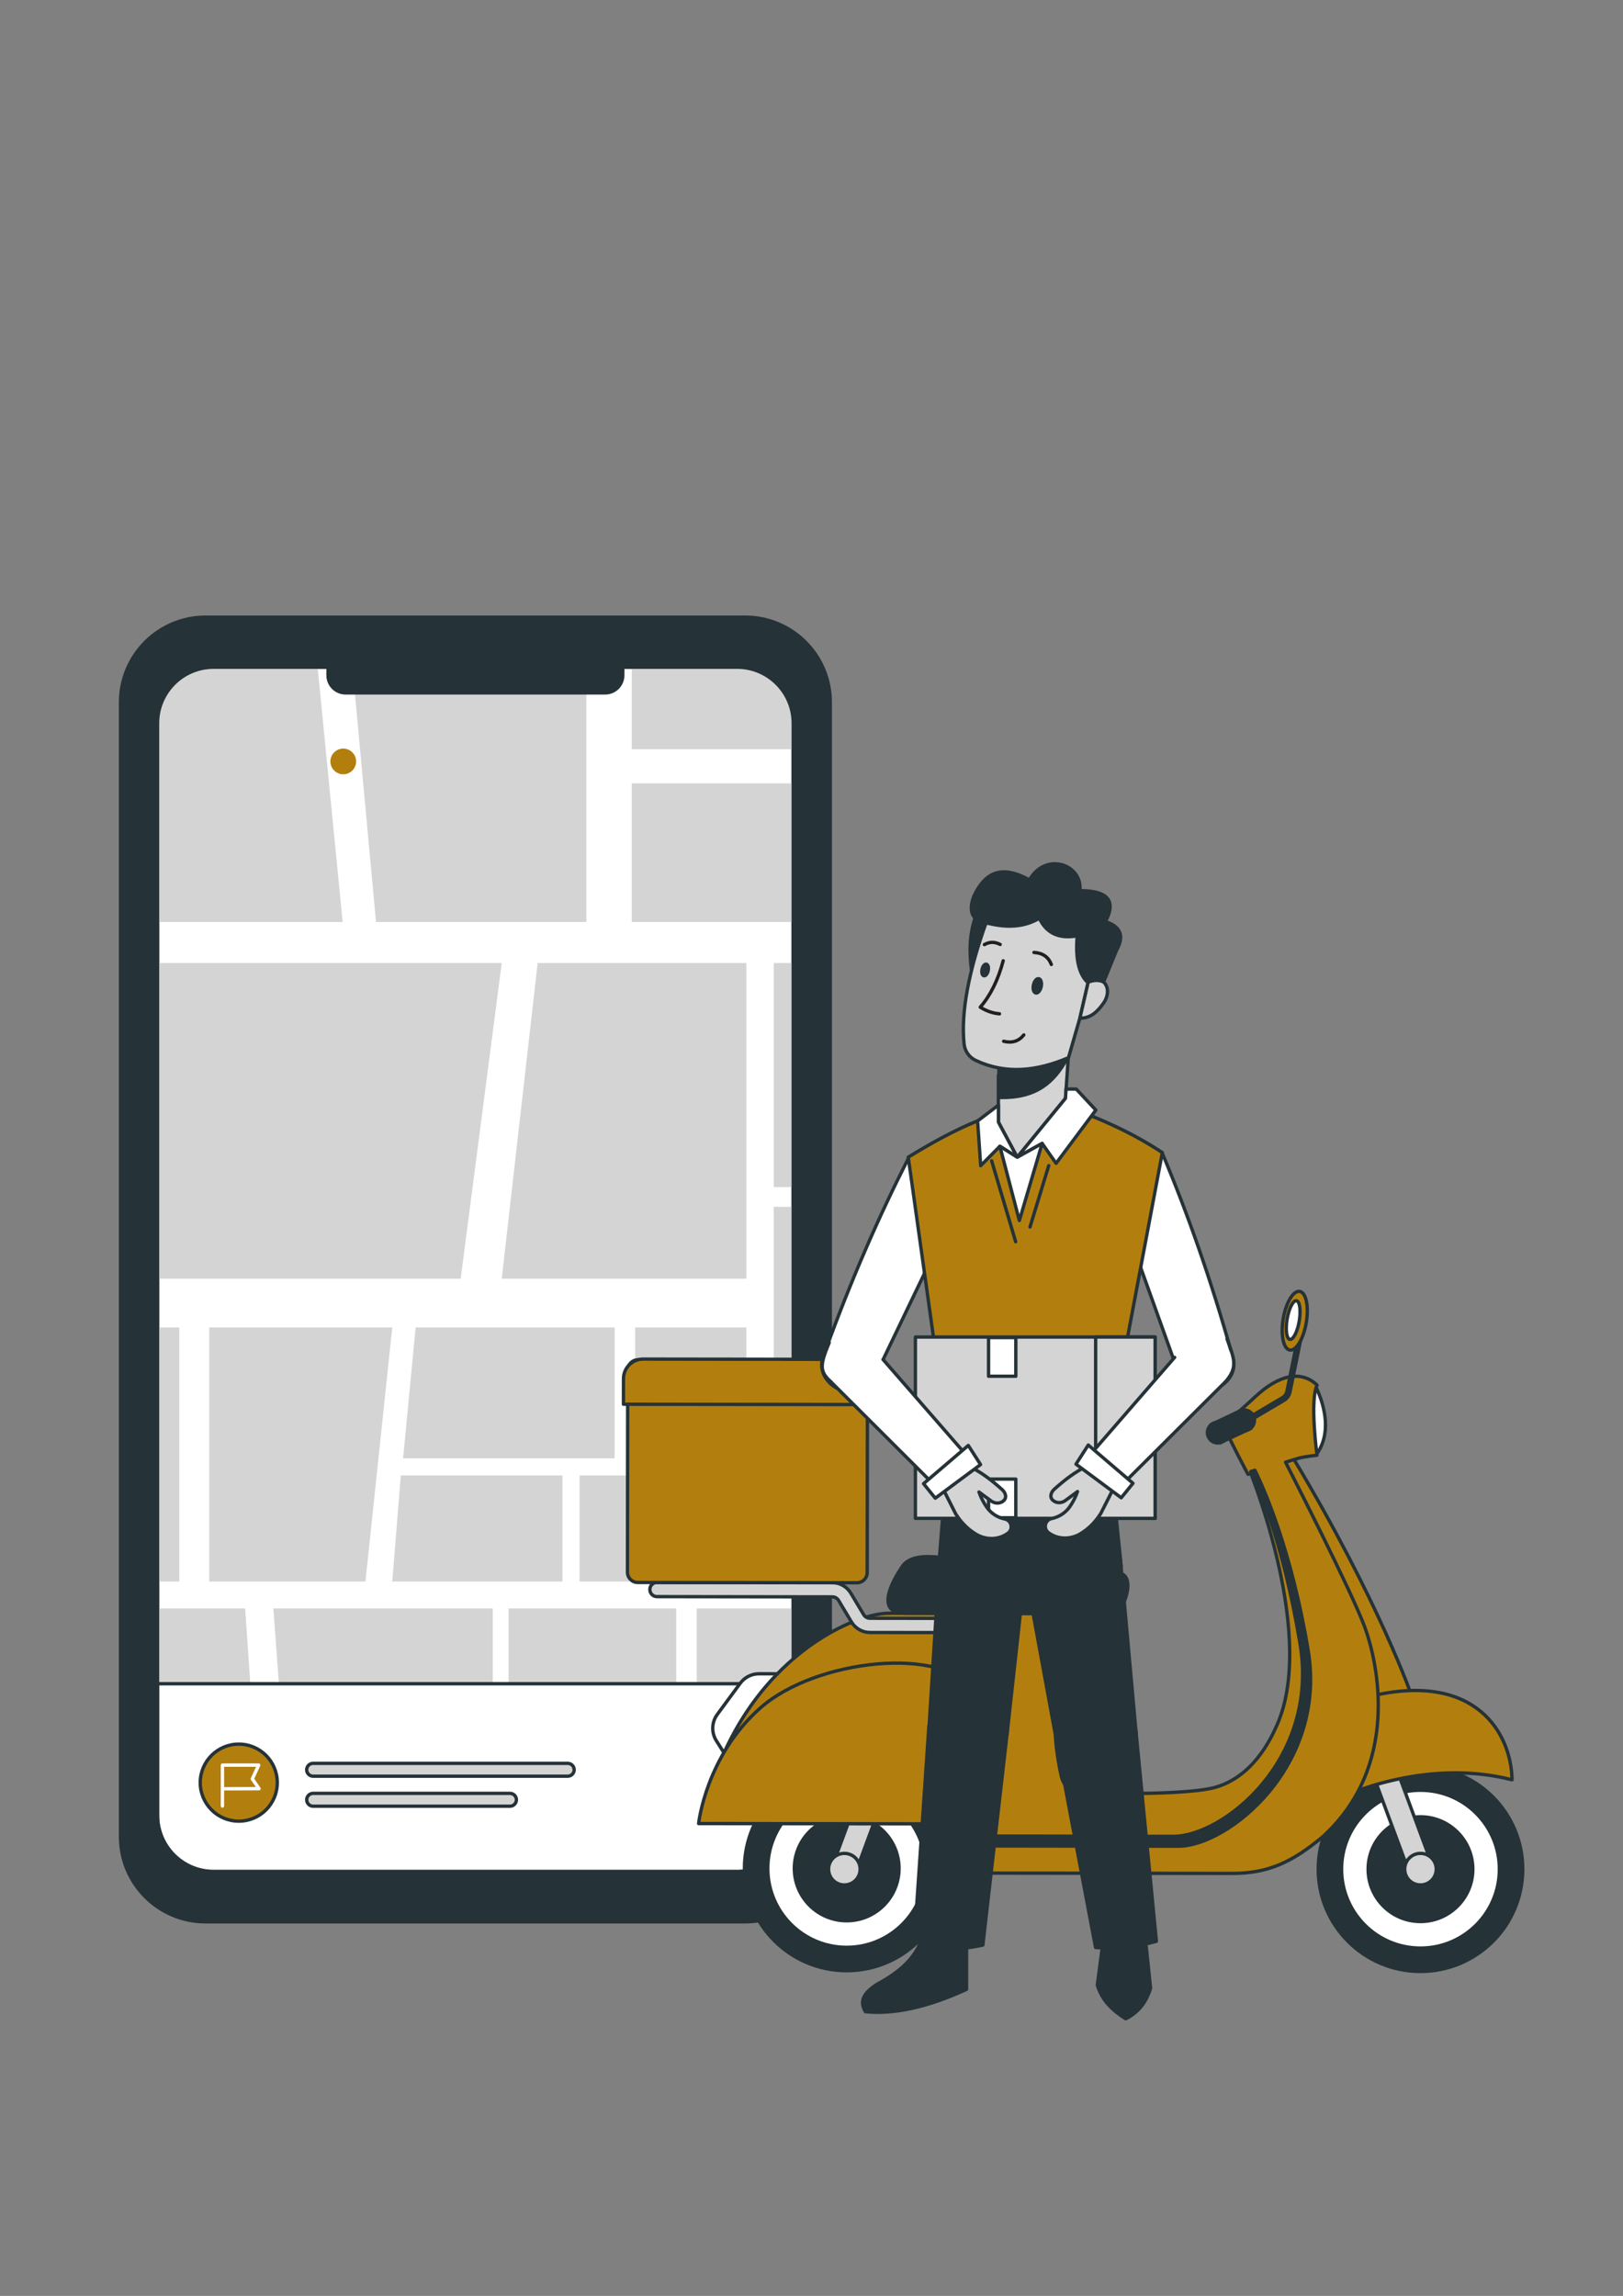 <svg xmlns="http://www.w3.org/2000/svg" xmlns:xlink="http://www.w3.org/1999/xlink" width="794" zoomAndPan="magnify" viewBox="0 0 595.5 842.25" height="1123" preserveAspectRatio="xMidYMid meet" version="1.0"><rect x="0" y="0" width="595.5" height="842.25" fill="#808080" stroke="none"/><defs><clipPath id="54fcb1a967"><path d="M 402 711 L 423 711 L 423 741.484 L 402 741.484 Z M 402 711 " clip-rule="nonzero"/></clipPath></defs><path stroke-linecap="butt" transform="matrix(0.615, 0, 0, 0.615, 174.431, 465.707)" fill-opacity="1" fill="#253237" fill-rule="nonzero" stroke-linejoin="miter" d="M 160.974 389.106 C 160.974 389.106 -160.972 389.106 -160.972 389.106 C -188.996 389.106 -211.713 366.389 -211.713 338.371 C -211.713 338.371 -211.713 -338.37 -211.713 -338.37 C -211.713 -366.388 -188.996 -389.105 -160.972 -389.105 C -160.972 -389.105 160.974 -389.105 160.974 -389.105 C 188.999 -389.105 211.716 -366.388 211.716 -338.37 C 211.716 -338.37 211.716 338.371 211.716 338.371 C 211.716 366.389 188.999 389.106 160.974 389.106 Z M 160.974 389.106 " stroke="#253237" stroke-width="2" stroke-opacity="1" stroke-miterlimit="10"/><path stroke-linecap="round" transform="matrix(0.615, 0, 0, 0.615, 174.431, 465.707)" fill-opacity="1" fill="#ffffff" fill-rule="nonzero" stroke-linejoin="round" d="M 156.163 359.264 C 156.163 359.264 -156.167 359.264 -156.167 359.264 C -174.65 359.264 -189.638 344.276 -189.638 325.786 C -189.638 325.786 -189.638 -325.785 -189.638 -325.785 C -189.638 -344.275 -174.65 -359.263 -156.167 -359.263 C -156.167 -359.263 156.163 -359.263 156.163 -359.263 C 174.653 -359.263 189.634 -344.275 189.634 -325.785 C 189.634 -325.785 189.634 325.786 189.634 325.786 C 189.634 344.276 174.653 359.264 156.163 359.264 Z M 156.163 359.264 " stroke="#253237" stroke-width="2" stroke-opacity="1" stroke-miterlimit="4"/><path fill="#d4d4d4" d="M 125.723 338.223 C 125.723 338.223 57.887 338.223 57.887 338.223 C 57.887 338.223 57.887 265.488 57.887 265.488 C 57.887 254.125 67.098 244.922 78.457 244.922 C 78.457 244.922 116.555 244.922 116.555 244.922 C 116.555 244.922 125.723 338.223 125.723 338.223 Z M 125.723 338.223 " fill-opacity="1" fill-rule="nonzero"/><path fill="#d4d4d4" d="M 215.16 244.922 C 215.16 244.922 215.16 338.223 215.16 338.223 C 215.16 338.223 137.965 338.223 137.965 338.223 C 137.965 338.223 129.336 244.922 129.336 244.922 C 129.336 244.922 215.16 244.922 215.16 244.922 Z M 215.16 244.922 " fill-opacity="1" fill-rule="nonzero"/><path fill="#d4d4d4" d="M 184.094 353.285 C 184.094 353.285 169.031 469.082 169.031 469.082 C 169.031 469.082 57.887 469.082 57.887 469.082 C 57.887 469.082 57.887 353.285 57.887 353.285 C 57.887 353.285 184.094 353.285 184.094 353.285 Z M 184.094 353.285 " fill-opacity="1" fill-rule="nonzero"/><path fill="#d4d4d4" d="M 273.848 469.082 C 273.848 469.082 184.094 469.082 184.094 469.082 C 184.094 469.082 197.273 353.285 197.273 353.285 C 197.273 353.285 273.848 353.285 273.848 353.285 C 273.848 353.285 273.848 469.082 273.848 469.082 Z M 273.848 469.082 " fill-opacity="1" fill-rule="nonzero"/><path fill="#d4d4d4" d="M 290.977 265.488 C 290.977 265.488 290.977 274.832 290.977 274.832 C 290.977 274.832 231.797 274.832 231.797 274.832 C 231.797 274.832 231.797 244.922 231.797 244.922 C 231.797 244.922 270.402 244.922 270.402 244.922 C 281.766 244.922 290.977 254.125 290.977 265.488 Z M 290.977 265.488 " fill-opacity="1" fill-rule="nonzero"/><path fill="#d4d4d4" d="M 290.977 338.223 C 290.977 338.223 231.797 338.223 231.797 338.223 C 231.797 338.223 231.797 287.379 231.797 287.379 C 231.797 287.379 290.977 287.379 290.977 287.379 C 290.977 287.379 290.977 338.223 290.977 338.223 Z M 290.977 338.223 " fill-opacity="1" fill-rule="nonzero"/><path fill="#d4d4d4" d="M 134.09 580.176 C 134.09 580.176 76.766 580.176 76.766 580.176 C 76.766 580.176 76.766 486.969 76.766 486.969 C 76.766 486.969 143.926 486.969 143.926 486.969 C 143.926 486.969 134.09 580.176 134.09 580.176 Z M 134.09 580.176 " fill-opacity="1" fill-rule="nonzero"/><path fill="#d4d4d4" d="M 65.785 580.176 C 65.785 580.176 57.887 580.176 57.887 580.176 C 57.887 580.176 57.887 486.973 57.887 486.973 C 57.887 486.973 65.785 486.973 65.785 486.973 C 65.785 486.973 65.785 580.176 65.785 580.176 Z M 65.785 580.176 " fill-opacity="1" fill-rule="nonzero"/><path fill="#d4d4d4" d="M 290.977 435.5 C 290.977 435.5 283.887 435.5 283.887 435.5 C 283.887 435.5 283.887 353.285 283.887 353.285 C 283.887 353.285 290.977 353.285 290.977 353.285 C 290.977 353.285 290.977 435.5 290.977 435.5 Z M 290.977 435.5 " fill-opacity="1" fill-rule="nonzero"/><path fill="#d4d4d4" d="M 225.516 534.984 C 225.516 534.984 147.898 534.984 147.898 534.984 C 147.898 534.984 152.504 486.969 152.504 486.969 C 152.504 486.969 225.516 486.969 225.516 486.969 C 225.516 486.969 225.516 534.984 225.516 534.984 Z M 225.516 534.984 " fill-opacity="1" fill-rule="nonzero"/><path fill="#d4d4d4" d="M 273.844 534.984 C 273.844 534.984 233.051 534.984 233.051 534.984 C 233.051 534.984 233.051 486.969 233.051 486.969 C 233.051 486.969 273.844 486.969 273.844 486.969 C 273.844 486.969 273.844 534.984 273.844 534.984 Z M 273.844 534.984 " fill-opacity="1" fill-rule="nonzero"/><path fill="#d4d4d4" d="M 206.375 580.176 C 206.375 580.176 143.926 580.176 143.926 580.176 C 143.926 580.176 147.062 541.262 147.062 541.262 C 147.062 541.262 206.375 541.262 206.375 541.262 C 206.375 541.262 206.375 580.176 206.375 580.176 Z M 206.375 580.176 " fill-opacity="1" fill-rule="nonzero"/><path fill="#d4d4d4" d="M 273.844 580.176 C 273.844 580.176 212.652 580.176 212.652 580.176 C 212.652 580.176 212.652 541.262 212.652 541.262 C 212.652 541.262 273.844 541.262 273.844 541.262 C 273.844 541.262 273.844 580.176 273.844 580.176 Z M 273.844 580.176 " fill-opacity="1" fill-rule="nonzero"/><path fill="#d4d4d4" d="M 94.551 657.375 C 94.551 657.375 57.887 657.375 57.887 657.375 C 57.887 657.375 57.887 590.059 57.887 590.059 C 57.887 590.059 89.949 590.059 89.949 590.059 C 89.949 590.059 94.551 657.375 94.551 657.375 Z M 94.551 657.375 " fill-opacity="1" fill-rule="nonzero"/><path fill="#d4d4d4" d="M 180.797 657.375 C 180.797 657.375 105.148 656.051 105.148 656.051 C 105.148 656.051 100.305 590.059 100.305 590.059 C 100.305 590.059 180.797 590.059 180.797 590.059 C 180.797 590.059 180.797 657.375 180.797 657.375 Z M 180.797 657.375 " fill-opacity="1" fill-rule="nonzero"/><path fill="#d4d4d4" d="M 248.113 623.719 C 248.113 623.719 186.605 623.719 186.605 623.719 C 186.605 623.719 186.605 590.059 186.605 590.059 C 186.605 590.059 248.113 590.059 248.113 590.059 C 248.113 590.059 248.113 623.719 248.113 623.719 Z M 248.113 623.719 " fill-opacity="1" fill-rule="nonzero"/><path fill="#d4d4d4" d="M 248.113 657.375 C 248.113 657.375 186.605 657.375 186.605 657.375 C 186.605 657.375 186.605 629.445 186.605 629.445 C 186.605 629.445 248.113 629.445 248.113 629.445 C 248.113 629.445 248.113 657.375 248.113 657.375 Z M 248.113 657.375 " fill-opacity="1" fill-rule="nonzero"/><path fill="#d4d4d4" d="M 290.977 503.914 C 290.977 503.914 283.887 503.914 283.887 503.914 C 283.887 503.914 283.887 442.723 283.887 442.723 C 283.887 442.723 290.977 442.723 290.977 442.723 C 290.977 442.723 290.977 503.914 290.977 503.914 Z M 290.977 503.914 " fill-opacity="1" fill-rule="nonzero"/><path fill="#d4d4d4" d="M 89.949 666.32 C 89.949 666.32 89.949 686.496 89.949 686.496 C 89.949 686.496 78.457 686.496 78.457 686.496 C 67.227 686.496 58.102 677.496 57.895 666.32 C 57.895 666.32 89.949 666.32 89.949 666.32 Z M 89.949 666.32 " fill-opacity="1" fill-rule="nonzero"/><path fill="#d4d4d4" d="M 180.801 686.496 C 180.801 686.496 100.305 686.496 100.305 686.496 C 100.305 686.496 100.305 666.32 100.305 666.32 C 100.305 666.32 180.801 666.32 180.801 666.32 C 180.801 666.32 180.801 686.496 180.801 686.496 Z M 180.801 686.496 " fill-opacity="1" fill-rule="nonzero"/><path fill="#d4d4d4" d="M 248.113 686.496 C 248.113 686.496 186.605 686.496 186.605 686.496 C 186.605 686.496 186.605 666.32 186.605 666.32 C 186.605 666.32 248.113 666.32 248.113 666.32 C 248.113 666.32 248.113 686.496 248.113 686.496 Z M 248.113 686.496 " fill-opacity="1" fill-rule="nonzero"/><path fill="#d4d4d4" d="M 290.977 657.375 C 290.977 657.375 255.645 657.375 255.645 657.375 C 255.645 657.375 255.645 590.059 255.645 590.059 C 255.645 590.059 290.977 590.059 290.977 590.059 C 290.977 590.059 290.977 657.375 290.977 657.375 Z M 290.977 657.375 " fill-opacity="1" fill-rule="nonzero"/><path fill="#d4d4d4" d="M 290.977 580.176 C 290.977 580.176 283.887 580.176 283.887 580.176 C 283.887 580.176 283.887 510.977 283.887 510.977 C 283.887 510.977 290.977 510.977 290.977 510.977 C 290.977 510.977 290.977 580.176 290.977 580.176 Z M 290.977 580.176 " fill-opacity="1" fill-rule="nonzero"/><path fill="#d4d4d4" d="M 290.973 666.32 C 290.762 677.496 281.637 686.496 270.402 686.496 C 270.402 686.496 253.445 686.496 253.445 686.496 C 253.445 686.496 253.445 666.32 253.445 666.32 C 253.445 666.32 290.973 666.32 290.973 666.32 Z M 290.973 666.32 " fill-opacity="1" fill-rule="nonzero"/><path stroke-linecap="round" transform="matrix(0.615, 0, 0, 0.615, 174.432, 652.094)" fill-opacity="1" fill="#ffffff" fill-rule="nonzero" stroke-linejoin="round" d="M 189.639 -55.973 C 189.639 -55.973 189.639 22.506 189.639 22.506 C 189.639 40.984 174.651 55.978 156.161 55.978 C 156.161 55.978 -156.169 55.978 -156.169 55.978 C -174.652 55.978 -189.64 40.984 -189.64 22.506 C -189.64 22.506 -189.64 -55.973 -189.64 -55.973 C -189.64 -55.973 189.639 -55.973 189.639 -55.973 Z M 189.639 -55.973 " stroke="#253237" stroke-width="2" stroke-opacity="1" stroke-miterlimit="4"/><path stroke-linecap="round" transform="matrix(0.615, 0, 0, 0.615, 87.608, 653.953)" fill-opacity="1" fill="#b27f0f" fill-rule="nonzero" stroke-linejoin="round" d="M 22.98 -0.001 C 22.98 12.693 12.69 22.977 -0.003 22.977 C -12.69 22.977 -22.981 12.693 -22.981 -0.001 C -22.981 -12.694 -12.69 -22.978 -0.003 -22.978 C 12.69 -22.978 22.98 -12.694 22.98 -0.001 Z M 22.98 -0.001 " stroke="#253237" stroke-width="2" stroke-opacity="1" stroke-miterlimit="4"/><path stroke-linecap="round" transform="matrix(0.615, 0, 0, 0.615, 88.331, 655.029)" fill="none" stroke-linejoin="round" d="M -10.918 12.201 C -10.918 12.201 -10.918 -12.2 -10.918 -12.2 C -10.918 -12.2 10.699 -12.2 10.699 -12.2 C 10.699 -12.2 6.917 -3.962 6.917 -3.962 C 6.917 -3.962 10.922 1.853 10.922 1.853 C 10.922 1.853 -10.918 1.917 -10.918 1.917 " stroke="#ffffff" stroke-width="2" stroke-opacity="1" stroke-miterlimit="4"/><path stroke-linecap="round" transform="matrix(0.615, 0, 0, 0.615, 161.598, 649.233)" fill-opacity="1" fill="#d4d4d4" fill-rule="nonzero" stroke-linejoin="round" d="M 75.955 3.829 C 75.955 3.829 -75.957 3.829 -75.957 3.829 C -78.074 3.829 -79.79 2.112 -79.79 0.002 C -79.79 -2.114 -78.074 -3.831 -75.957 -3.831 C -75.957 -3.831 75.955 -3.831 75.955 -3.831 C 78.072 -3.831 79.788 -2.114 79.788 0.002 C 79.788 2.112 78.072 3.829 75.955 3.829 Z M 75.955 3.829 " stroke="#253237" stroke-width="2" stroke-opacity="1" stroke-miterlimit="4"/><path stroke-linecap="round" transform="matrix(0.615, 0, 0, 0.615, 151.007, 660.242)" fill-opacity="1" fill="#d4d4d4" fill-rule="nonzero" stroke-linejoin="round" d="M 58.726 3.833 C 58.726 3.833 -58.723 3.833 -58.723 3.833 C -60.84 3.833 -62.556 2.117 -62.556 -0 C -62.556 -2.117 -60.84 -3.833 -58.723 -3.833 C -58.723 -3.833 58.726 -3.833 58.726 -3.833 C 60.836 -3.833 62.553 -2.117 62.553 -0 C 62.553 2.117 60.836 3.833 58.726 3.833 Z M 58.726 3.833 " stroke="#253237" stroke-width="2" stroke-opacity="1" stroke-miterlimit="4"/><path stroke-linecap="butt" transform="matrix(0.615, 0, 0, 0.615, 174.431, 465.707)" fill="none" stroke-linejoin="miter" d="M 156.163 359.264 C 156.163 359.264 -156.167 359.264 -156.167 359.264 C -174.65 359.264 -189.638 344.276 -189.638 325.786 C -189.638 325.786 -189.638 -325.785 -189.638 -325.785 C -189.638 -344.275 -174.65 -359.263 -156.167 -359.263 C -156.167 -359.263 156.163 -359.263 156.163 -359.263 C 174.653 -359.263 189.634 -344.275 189.634 -325.785 C 189.634 -325.785 189.634 325.786 189.634 325.786 C 189.634 344.276 174.653 359.264 156.163 359.264 Z M 156.163 359.264 " stroke="#253237" stroke-width="2" stroke-opacity="1" stroke-miterlimit="10"/><path stroke-linecap="butt" transform="matrix(0.615, 0, 0, 0.615, 174.431, 243.502)" fill-opacity="1" fill="#253237" fill-rule="nonzero" stroke-linejoin="miter" d="M 77.448 17.362 C 77.448 17.362 -77.445 17.362 -77.445 17.362 C -83.223 17.362 -87.914 12.677 -87.914 6.893 C -87.914 6.893 -87.914 -6.893 -87.914 -6.893 C -87.914 -12.677 -83.223 -17.362 -77.445 -17.362 C -77.445 -17.362 77.448 -17.362 77.448 -17.362 C 83.226 -17.362 87.91 -12.677 87.91 -6.893 C 87.91 -6.893 87.91 6.893 87.91 6.893 C 87.91 12.677 83.226 17.362 77.448 17.362 Z M 77.448 17.362 " stroke="#253237" stroke-width="2" stroke-opacity="1" stroke-miterlimit="10"/><path stroke-linecap="round" transform="matrix(0.615, 0, 0, 0.615, 125.945, 279.332)" fill-opacity="1" fill="#b27f0f" fill-rule="nonzero" stroke-linejoin="round" d="M 7.171 -0 C 7.171 3.96 3.961 7.17 0.001 7.17 C -3.959 7.17 -7.175 3.96 -7.175 -0 C -7.175 -3.96 -3.959 -7.17 0.001 -7.17 C 3.961 -7.17 7.171 -3.96 7.171 -0 Z M 7.171 -0 " stroke="#b27f0f" stroke-width="1" stroke-opacity="1" stroke-miterlimit="4"/><path stroke-linecap="butt" transform="matrix(0.615, 0, 0, 0.615, 310.663, 685.42)" fill-opacity="1" fill="#253237" fill-rule="nonzero" stroke-linejoin="miter" d="M 61.002 0.079 C 60.958 33.773 33.607 61.047 -0.08 61.003 C -33.768 60.958 -61.049 33.608 -61.004 -0.08 C -60.96 -33.774 -33.609 -61.042 0.079 -61.004 C 33.773 -60.953 61.047 -33.609 61.002 0.079 Z M 61.002 0.079 " stroke="#253237" stroke-width="2" stroke-opacity="1" stroke-miterlimit="10"/><path stroke-linecap="butt" transform="matrix(0.615, 0, 0, 0.615, 310.663, 685.42)" fill-opacity="1" fill="#ffffff" fill-rule="nonzero" stroke-linejoin="miter" d="M 47.076 0.06 C 47.038 26.063 25.935 47.108 -0.061 47.07 C -26.058 47.038 -47.11 25.936 -47.072 -0.061 C -47.04 -26.058 -25.937 -47.109 0.059 -47.071 C 26.063 -47.039 47.108 -25.937 47.076 0.06 Z M 47.076 0.06 " stroke="#253237" stroke-width="2" stroke-opacity="1" stroke-miterlimit="10"/><path stroke-linecap="butt" transform="matrix(0.615, 0, 0, 0.615, 310.663, 685.42)" fill-opacity="1" fill="#253237" fill-rule="nonzero" stroke-linejoin="miter" d="M 31.229 0.041 C 31.21 17.292 17.207 31.256 -0.043 31.231 C -17.288 31.205 -31.252 17.209 -31.233 -0.042 C -31.208 -17.286 -17.205 -31.251 0.039 -31.231 C 17.29 -31.206 31.255 -17.203 31.229 0.041 Z M 31.229 0.041 " stroke="#253237" stroke-width="2" stroke-opacity="1" stroke-miterlimit="10"/><path fill="#253237" d="M 316.449 685.43 C 316.445 688.625 313.852 691.211 310.656 691.207 C 307.461 691.203 304.875 688.609 304.879 685.414 C 304.883 682.219 307.477 679.633 310.672 679.637 C 313.867 679.641 316.453 682.234 316.449 685.43 Z M 316.449 685.43 " fill-opacity="1" fill-rule="nonzero"/><path stroke-linecap="round" transform="matrix(0.615, 0, 0, 0.615, 493.381, 580.688)" fill-opacity="1" fill="#b27f0f" fill-rule="nonzero" stroke-linejoin="round" d="M 19.42 74.487 C 19.42 74.487 40.485 68.735 40.485 68.735 C 40.485 68.735 20.876 11.37 -30.73 -74.489 C -35.313 -72.569 -40.486 -71.037 -40.486 -71.037 C -40.486 -71.037 19.42 74.487 19.42 74.487 Z M 19.42 74.487 " stroke="#253237" stroke-width="2" stroke-opacity="1" stroke-miterlimit="4"/><path stroke-linecap="butt" transform="matrix(0.615, 0, 0, 0.615, 274.726, 629.576)" fill-opacity="1" fill="#ffffff" fill-rule="nonzero" stroke-linejoin="miter" d="M 22.394 -25.282 C 22.394 -25.282 6.142 -25.307 6.142 -25.307 C 1.718 -25.314 -2.439 -23.21 -5.064 -19.65 C -5.064 -19.65 -18.781 -1.033 -18.781 -1.033 C -22.175 3.582 -22.391 9.811 -19.321 14.654 C -19.321 14.654 -12.558 25.313 -12.558 25.313 C -12.558 25.313 22.394 -25.282 22.394 -25.282 Z M 22.394 -25.282 " stroke="#253237" stroke-width="2" stroke-opacity="1" stroke-miterlimit="10"/><path stroke-linecap="butt" transform="matrix(0.615, 0, 0, 0.615, 521.192, 685.697)" fill-opacity="1" fill="#253237" fill-rule="nonzero" stroke-linejoin="miter" d="M 60.999 0.079 C 60.961 33.773 33.61 61.048 -0.084 61.003 C -33.771 60.959 -61.046 33.608 -61.001 -0.08 C -60.957 -33.774 -33.612 -61.048 0.082 -61.003 C 33.769 -60.959 61.044 -33.608 60.999 0.079 Z M 60.999 0.079 " stroke="#253237" stroke-width="2" stroke-opacity="1" stroke-miterlimit="10"/><path stroke-linecap="butt" transform="matrix(0.615, 0, 0, 0.615, 521.192, 685.697)" fill-opacity="1" fill="#ffffff" fill-rule="nonzero" stroke-linejoin="miter" d="M 47.073 0.06 C 47.041 26.057 25.938 47.109 -0.058 47.071 C -26.061 47.039 -47.107 25.936 -47.075 -0.06 C -47.037 -26.057 -25.934 -47.109 0.062 -47.071 C 26.059 -47.039 47.111 -25.936 47.073 0.06 Z M 47.073 0.06 " stroke="#253237" stroke-width="2" stroke-opacity="1" stroke-miterlimit="10"/><path stroke-linecap="butt" transform="matrix(0.615, 0, 0, 0.615, 521.192, 685.697)" fill-opacity="1" fill="#253237" fill-rule="nonzero" stroke-linejoin="miter" d="M 31.233 0.041 C 31.208 17.292 17.205 31.25 -0.039 31.231 C -17.29 31.206 -31.254 17.209 -31.229 -0.041 C -31.21 -17.286 -17.207 -31.25 0.043 -31.231 C 17.288 -31.206 31.252 -17.203 31.233 0.041 Z M 31.233 0.041 " stroke="#253237" stroke-width="2" stroke-opacity="1" stroke-miterlimit="10"/><path stroke-linecap="round" transform="matrix(0.615, 0, 0, 0.615, 514.018, 665.969)" fill-opacity="1" fill="#d4d4d4" fill-rule="nonzero" stroke-linejoin="round" d="M 19.363 31.641 C 19.363 31.641 5.894 36.624 5.894 36.624 C 5.894 36.624 -19.359 -31.641 -19.359 -31.641 C -19.359 -31.641 -5.89 -36.624 -5.89 -36.624 C -5.89 -36.624 19.363 31.641 19.363 31.641 Z M 19.363 31.641 " stroke="#253237" stroke-width="2" stroke-opacity="1" stroke-miterlimit="4"/><path stroke-linecap="round" transform="matrix(0.615, 0, 0, 0.615, 521.192, 685.697)" fill-opacity="1" fill="#d4d4d4" fill-rule="nonzero" stroke-linejoin="round" d="M 9.412 0.009 C 9.406 5.209 5.186 9.423 -0.014 9.41 C -5.213 9.404 -9.421 5.183 -9.415 -0.016 C -9.408 -5.209 -5.188 -9.423 0.012 -9.417 C 5.211 -9.404 9.419 -5.19 9.412 0.009 Z M 9.412 0.009 " stroke="#253237" stroke-width="2" stroke-opacity="1" stroke-miterlimit="4"/><path stroke-linecap="round" transform="matrix(0.615, 0, 0, 0.615, 316.978, 665.969)" fill-opacity="1" fill="#d4d4d4" fill-rule="nonzero" stroke-linejoin="round" d="M -19.363 31.641 C -19.363 31.641 -5.888 36.624 -5.888 36.624 C -5.888 36.624 19.365 -31.641 19.365 -31.641 C 19.365 -31.641 5.89 -36.624 5.89 -36.624 C 5.89 -36.624 -19.363 31.641 -19.363 31.641 Z M -19.363 31.641 " stroke="#253237" stroke-width="2" stroke-opacity="1" stroke-miterlimit="4"/><path stroke-linecap="round" transform="matrix(0.615, 0, 0, 0.615, 309.804, 685.697)" fill-opacity="1" fill="#d4d4d4" fill-rule="nonzero" stroke-linejoin="round" d="M -9.413 0.009 C -9.406 5.209 -5.186 9.423 0.014 9.41 C 5.213 9.404 9.421 5.183 9.414 -0.016 C 9.408 -5.209 5.188 -9.423 -0.012 -9.417 C -5.211 -9.404 -9.419 -5.19 -9.413 0.009 Z M -9.413 0.009 " stroke="#253237" stroke-width="2" stroke-opacity="1" stroke-miterlimit="4"/><path stroke-linecap="round" transform="matrix(0.615, 0, 0, 0.615, 509.256, 636.289)" fill-opacity="1" fill="#b27f0f" fill-rule="nonzero" stroke-linejoin="round" d="M -28.956 37.928 C -28.956 37.928 21.004 13.381 74.033 27.027 C 73.645 -0.552 52.473 -37.926 -10.777 -22.735 C -74.034 -7.538 -28.956 37.928 -28.956 37.928 Z M -28.956 37.928 " stroke="#253237" stroke-width="2" stroke-opacity="1" stroke-miterlimit="4"/><path stroke-linecap="butt" transform="matrix(0.615, 0, 0, 0.615, 483.658, 520.76)" fill-opacity="1" fill="#ffffff" fill-rule="nonzero" stroke-linejoin="miter" d="M -1.979 -20.56 C -1.979 -20.56 11.477 3.187 -0.867 20.564 C -11.475 17.939 -1.979 -20.56 -1.979 -20.56 Z M -1.979 -20.56 " stroke="#253237" stroke-width="2" stroke-opacity="1" stroke-miterlimit="10"/><path stroke-linecap="round" transform="matrix(0.615, 0, 0, 0.615, 377.297, 609.049)" fill-opacity="1" fill="#b27f0f" fill-rule="nonzero" stroke-linejoin="round" d="M 166.925 52.658 C 166.925 52.658 164.122 53.262 160.646 53.281 C 155.103 87.407 134.954 122.22 121.765 122.201 C 102.525 122.182 18.865 122.067 -42.815 121.978 C -42.815 121.978 -46.038 92.562 -62.443 92.53 C -78.855 92.511 -137.357 92.441 -193.933 92.358 C -172.875 1.287 -104.934 -28.04 -83.438 -28.021 C -61.935 -27.989 50.665 -27.843 50.665 -27.843 C 48.377 -3.512 21.776 -0.149 17.212 24.17 C 14.257 39.939 17.244 58.34 19.717 69.317 C 20.994 75.07 26.016 79.189 31.908 79.322 C 51.726 79.729 96.404 80.123 111.633 75.788 C 125.903 71.739 139.003 60.05 148.194 39.049 C 148.416 38.547 148.632 38.039 148.842 37.53 C 149.014 37.149 149.173 36.761 149.325 36.367 C 149.478 36.011 149.624 35.649 149.757 35.28 C 171.038 -20.298 130.708 -116.639 130.708 -116.639 C 130.708 -116.639 135.094 -122.219 137.712 -120.662 C 193.933 -8.133 166.925 52.658 166.925 52.658 Z M 166.925 52.658 " stroke="#253237" stroke-width="2" stroke-opacity="1" stroke-miterlimit="4"/><path stroke-linecap="round" transform="matrix(0.615, 0, 0, 0.615, 312.855, 636.201)" fill-opacity="1" fill="#b27f0f" fill-rule="nonzero" stroke-linejoin="round" d="M -91.909 53.269 C -91.909 53.269 68.501 53.479 68.501 53.479 C 68.501 53.479 91.911 3.436 73.275 -25.02 C 54.639 -53.483 -22.182 -44.667 -54.897 -15.855 C -87.612 12.958 -91.909 53.269 -91.909 53.269 Z M -91.909 53.269 " stroke="#253237" stroke-width="2" stroke-opacity="1" stroke-miterlimit="4"/><path stroke-linecap="butt" transform="matrix(0.615, 0, 0, 0.615, 417.606, 608.317)" fill-opacity="1" fill="#253237" fill-rule="nonzero" stroke-linejoin="miter" d="M 24.076 112.108 C -1.577 112.07 -89.884 111.962 -111.412 111.93 C -111.412 111.93 -112.982 106.051 -112.982 106.051 C -112.982 106.051 -8.162 106.191 21.114 106.229 C 50.397 106.267 108.143 60.929 96.587 -8.678 C 86.163 -71.388 70.692 -104.491 67.737 -110.44 C 67.406 -111.088 67.235 -111.419 67.235 -111.419 C 67.235 -111.419 69.644 -112.15 69.644 -112.15 C 69.777 -111.889 69.936 -111.571 70.114 -111.209 C 74.436 -102.412 91.388 -65.229 101.418 -4.851 C 112.986 64.761 53.353 112.153 24.076 112.108 Z M 24.076 112.108 " stroke="#253237" stroke-width="1" stroke-opacity="1" stroke-miterlimit="10"/><path stroke-linecap="butt" transform="matrix(0.615, 0, 0, 0.615, 417.606, 608.317)" fill-opacity="1" fill="#253237" fill-rule="nonzero" stroke-linejoin="miter" d="M 24.076 112.108 C -1.577 112.07 -89.884 111.962 -111.412 111.93 C -111.412 111.93 -112.982 106.051 -112.982 106.051 C -112.982 106.051 -8.162 106.191 21.114 106.229 C 50.397 106.267 108.143 60.929 96.587 -8.678 C 86.163 -71.388 70.692 -104.491 67.737 -110.44 C 67.406 -111.088 67.235 -111.419 67.235 -111.419 C 67.235 -111.419 69.644 -112.15 69.644 -112.15 C 69.777 -111.889 69.936 -111.571 70.114 -111.209 C 74.436 -102.412 91.388 -65.229 101.418 -4.851 C 112.986 64.761 53.353 112.153 24.076 112.108 Z M 24.076 112.108 " stroke="#253237" stroke-width="2" stroke-opacity="1" stroke-miterlimit="10"/><path stroke-linecap="butt" transform="matrix(0.615, 0, 0, 0.615, 367.844, 580.159)" fill-opacity="1" fill="#253237" fill-rule="nonzero" stroke-linejoin="miter" d="M -59.177 -9.85 C -59.177 -9.85 -80.432 18.975 -58.154 19.007 C -35.875 19.039 59.963 19.166 66.046 19.172 C 72.129 19.179 80.436 -4.155 69.192 -5.013 C 57.948 -5.877 23.142 -1.682 -3.16 -7.657 C -29.468 -13.632 -51.105 -19.181 -59.177 -9.85 Z M -59.177 -9.85 " stroke="#253237" stroke-width="2" stroke-opacity="1" stroke-miterlimit="10"/><path stroke-linecap="round" transform="matrix(0.615, 0, 0, 0.615, 431.345, 594.892)" fill-opacity="1" fill="#b27f0f" fill-rule="nonzero" stroke-linejoin="round" d="M 87.879 128.195 C 69.179 143.863 54.751 150.213 33.527 150.187 C 12.311 150.155 -129.432 149.977 -129.432 149.977 C -129.432 149.977 -133.767 133.776 -133.767 133.776 C -112.239 133.807 -23.932 133.915 1.721 133.954 C 30.998 133.998 90.631 86.606 79.063 16.994 C 69.033 -43.384 52.081 -80.567 47.759 -89.364 C 47.581 -89.726 47.422 -90.044 47.289 -90.305 C 47.289 -90.305 44.88 -89.574 44.88 -89.574 C 44.88 -89.574 45.051 -89.243 45.382 -88.595 C 44.002 -88.144 43.183 -87.877 43.183 -87.877 C 43.183 -87.877 30.693 -111.445 29.631 -115.056 C 28.582 -118.666 33.458 -120.992 47.479 -134.124 C 61.507 -147.262 74.881 -150.218 84.409 -141.084 C 79.953 -131.963 84.358 -99.286 84.358 -99.286 C 84.358 -99.286 77.137 -98.447 73.749 -97.595 C 72.732 -97.347 69.548 -96.356 65.601 -95.104 C 69.427 -87.622 104.659 -18.658 112.662 2.743 C 121.109 25.397 133.771 86.238 87.879 128.195 Z M 87.879 128.195 " stroke="#253237" stroke-width="2" stroke-opacity="1" stroke-miterlimit="4"/><path stroke-linecap="butt" transform="matrix(0.615, 0, 0, 0.615, 468.329, 504.106)" fill-opacity="1" fill="#253237" fill-rule="nonzero" stroke-linejoin="miter" d="M -14.76 27.05 C -14.76 27.05 -15.726 25.417 -15.726 25.417 C -15.726 25.417 3.533 14.033 3.533 14.033 C 4.963 13.194 5.967 11.777 6.298 10.156 C 6.298 10.156 13.874 -27.047 13.874 -27.047 C 13.874 -27.047 15.724 -26.672 15.724 -26.672 C 15.724 -26.672 8.147 10.537 8.147 10.537 C 7.715 12.679 6.38 14.548 4.499 15.66 C 4.499 15.66 -14.76 27.05 -14.76 27.05 Z M -14.76 27.05 " stroke="#253237" stroke-width="2" stroke-opacity="1" stroke-miterlimit="10"/><path stroke-linecap="round" transform="matrix(0.615, 0, 0, 0.615, 475.058, 484.496)" fill-opacity="1" fill="#b27f0f" fill-rule="nonzero" stroke-linejoin="round" d="M 6.878 1.17 C 5.232 10.819 0.827 18.122 -2.974 17.48 C -6.769 16.832 -8.517 8.486 -6.877 -1.169 C -5.237 -10.824 -0.826 -18.121 2.969 -17.479 C 6.77 -16.831 8.518 -8.485 6.878 1.17 Z M 6.878 1.17 " stroke="#253237" stroke-width="2" stroke-opacity="1" stroke-miterlimit="4"/><path stroke-linecap="butt" transform="matrix(0.615, 0, 0, 0.615, 474.483, 484.257)" fill-opacity="1" fill="#ffffff" fill-rule="nonzero" stroke-linejoin="miter" d="M 3.619 0.612 C 2.532 6.975 0.04 11.856 -1.955 11.519 C -3.958 11.182 -4.695 5.748 -3.614 -0.615 C -2.534 -6.977 -0.036 -11.859 1.96 -11.522 C 3.956 -11.179 4.699 -5.75 3.619 0.612 Z M 3.619 0.612 " stroke="#253237" stroke-width="2" stroke-opacity="1" stroke-miterlimit="10"/><path stroke-linecap="butt" transform="matrix(0.615, 0, 0, 0.615, 446.801, 525.547)" fill-opacity="1" fill="#253237" fill-rule="nonzero" stroke-linejoin="miter" d="M 5.777 2.117 C 4.607 5.308 1.073 6.948 -2.118 5.778 C -5.308 4.609 -6.948 1.075 -5.779 -2.116 C -4.609 -5.307 -1.075 -6.947 2.116 -5.777 C 5.306 -4.608 6.946 -1.074 5.777 2.117 Z M 5.777 2.117 " stroke="#253237" stroke-width="2" stroke-opacity="1" stroke-miterlimit="10"/><path stroke-linecap="butt" transform="matrix(0.615, 0, 0, 0.615, 456.499, 521.034)" fill-opacity="1" fill="#253237" fill-rule="nonzero" stroke-linejoin="miter" d="M 5.78 2.119 C 4.611 5.31 1.077 6.949 -2.114 5.78 C -5.305 4.61 -6.945 1.076 -5.775 -2.114 C -4.612 -5.305 -1.072 -6.945 2.119 -5.776 C 5.31 -4.606 6.95 -1.072 5.78 2.119 Z M 5.78 2.119 " stroke="#253237" stroke-width="2" stroke-opacity="1" stroke-miterlimit="10"/><path stroke-linecap="butt" transform="matrix(0.615, 0, 0, 0.615, 451.601, 523.394)" fill-opacity="1" fill="#253237" fill-rule="nonzero" stroke-linejoin="miter" d="M -11.517 -1.404 C -11.517 -1.404 5.257 -9.356 5.257 -9.356 C 5.257 -9.356 11.518 1.182 11.518 1.182 C 11.518 1.182 -5.936 9.357 -5.936 9.357 C -5.936 9.357 -11.517 -1.404 -11.517 -1.404 Z M -11.517 -1.404 " stroke="#253237" stroke-width="2" stroke-opacity="1" stroke-miterlimit="10"/><path stroke-linecap="round" transform="matrix(0.615, 0, 0, 0.615, 299.521, 589.71)" fill-opacity="1" fill="#d4d4d4" fill-rule="nonzero" stroke-linejoin="round" d="M 95.066 14.977 C 95.066 14.977 31.988 14.894 31.988 14.894 C 27.5 14.888 23.286 12.492 20.979 8.64 C 20.979 8.64 13.282 -4.231 13.282 -4.231 C 12.5 -5.541 11.063 -6.354 9.544 -6.354 C 9.544 -6.354 -95.072 -6.494 -95.072 -6.494 C -97.418 -6.494 -99.318 -8.395 -99.312 -10.74 C -99.312 -13.085 -97.405 -14.98 -95.066 -14.98 C -95.066 -14.98 9.557 -14.84 9.557 -14.84 C 14.038 -14.833 18.258 -12.437 20.559 -8.592 C 20.559 -8.592 28.263 4.286 28.263 4.286 C 29.045 5.589 30.475 6.409 32 6.409 C 32 6.409 95.073 6.492 95.073 6.492 C 97.418 6.498 99.312 8.398 99.312 10.744 C 99.306 13.083 97.405 14.983 95.066 14.977 Z M 95.066 14.977 " stroke="#253237" stroke-width="2" stroke-opacity="1" stroke-miterlimit="4"/><path stroke-linecap="round" transform="matrix(0.615, 0, 0, 0.615, 274.254, 539.732)" fill-opacity="1" fill="#b27f0f" fill-rule="nonzero" stroke-linejoin="round" d="M 65.296 66.501 C 65.296 66.501 -65.469 66.33 -65.469 66.33 C -68.857 66.323 -71.603 63.571 -71.596 60.183 C -71.596 60.183 -71.438 -60.374 -71.438 -60.374 C -71.438 -63.762 -68.685 -66.508 -65.298 -66.501 C -65.298 -66.501 65.468 -66.33 65.468 -66.33 C 68.862 -66.323 71.602 -63.571 71.595 -60.183 C 71.595 -60.183 71.436 60.374 71.436 60.374 C 71.436 63.762 68.684 66.508 65.296 66.501 Z M 65.296 66.501 " stroke="#253237" stroke-width="2" stroke-opacity="1" stroke-miterlimit="4"/><path stroke-linecap="round" transform="matrix(0.615, 0, 0, 0.615, 274.295, 506.917)" fill-opacity="1" fill="#b27f0f" fill-rule="nonzero" stroke-linejoin="round" d="M 74.026 13.566 C 74.026 13.566 74.045 -1.663 74.045 -1.663 C 74.058 -8.134 68.814 -13.384 62.35 -13.397 C 62.35 -13.397 -62.307 -13.562 -62.307 -13.562 C -68.778 -13.568 -74.028 -8.331 -74.034 -1.86 C -74.034 -1.86 -74.053 13.369 -74.053 13.369 C -74.053 13.369 74.026 13.566 74.026 13.566 Z M 74.026 13.566 " stroke="#253237" stroke-width="2" stroke-opacity="1" stroke-miterlimit="4"/><path stroke-linecap="round" transform="matrix(0.599, -0.138, 0.138, 0.599, 323.473, 471.185)" fill-opacity="1" fill="#ffffff" fill-rule="nonzero" stroke-linejoin="round" d="M 41.728 -19.822 C 41.728 -19.822 -16.646 53.234 -16.646 53.234 C -29.611 69.395 -55.399 48.482 -42.434 32.321 C -17.209 -6.7 7.63 -40.062 32.186 -69.394 C 41.707 -51.738 55.401 -46.713 41.728 -19.822 Z M 41.728 -19.822 " stroke="#253237" stroke-width="2" stroke-opacity="1" stroke-miterlimit="4"/><path stroke-linecap="round" transform="matrix(0.599, 0.138, -0.138, 0.599, 434.058, 470.199)" fill-opacity="1" fill="#ffffff" fill-rule="nonzero" stroke-linejoin="round" d="M -38.3 -20.909 C -38.3 -20.909 10.288 54.744 10.288 54.744 C 22.116 71.884 49.967 52.674 38.139 35.533 C 15.745 -5.439 -6.715 -40.701 -29.219 -71.888 C -40.309 -54.809 -49.965 -48.883 -38.3 -20.909 Z M -38.3 -20.909 " stroke="#253237" stroke-width="2" stroke-opacity="1" stroke-miterlimit="4"/><path stroke-linecap="round" transform="matrix(0.615, 0, 0, 0.615, 379.865, 469.341)" fill-opacity="1" fill="#b27f0f" fill-rule="nonzero" stroke-linejoin="round" d="M -75.794 -72.9 C -61.607 -81.621 -47.725 -89.21 -34.44 -94.568 C -34.44 -94.568 27.939 -99.647 27.939 -99.647 C 44.484 -93.361 60.559 -85.72 75.788 -75.652 C 75.788 -75.652 43.893 93.714 43.893 93.714 C 2.038 99.282 -31.472 99.645 -52.645 92.303 C -52.645 92.303 -75.794 -72.9 -75.794 -72.9 Z M -75.794 -72.9 " stroke="#253237" stroke-width="2" stroke-opacity="1" stroke-miterlimit="4"/><path stroke-linecap="round" transform="matrix(0.615, 0, 0, 0.615, 379.245, 404.839)" fill-opacity="1" fill="#d4d4d4" fill-rule="nonzero" stroke-linejoin="round" d="M 21.008 -32.052 C 21.008 -32.052 19.006 -3.087 19.006 -3.087 C 19.006 -3.087 -9.788 32.056 -9.788 32.056 C -9.788 32.056 -21.013 11.093 -21.013 11.093 C -21.013 11.093 -21.013 -16.848 -21.013 -16.848 C -21.013 -16.848 21.008 -32.052 21.008 -32.052 Z M 21.008 -32.052 " stroke="#253237" stroke-width="2" stroke-opacity="1" stroke-miterlimit="4"/><path stroke-linecap="round" transform="matrix(0.615, 0, 0, 0.615, 379.245, 395.498)" fill-opacity="1" fill="#253237" fill-rule="nonzero" stroke-linejoin="round" d="M -20.142 1.669 C -20.142 1.669 -20.142 11.571 -20.142 11.571 C 1.368 11.991 12.09 2.813 20.137 -11.991 C 6.516 -2.336 -5.942 1.897 -20.142 1.669 Z M -20.142 1.669 " stroke="#253237" stroke-width="2" stroke-opacity="1" stroke-miterlimit="4"/><path stroke-linecap="round" transform="matrix(0.615, 0, 0, 0.615, 387.65, 413.133)" fill-opacity="1" fill="#ffffff" fill-rule="nonzero" stroke-linejoin="round" d="M -23.463 18.56 C -23.463 18.56 -8.576 10.303 -8.576 10.303 C -8.576 10.303 -0.25 22.158 -0.25 22.158 C -0.25 22.158 23.465 -9.598 23.465 -9.598 C 23.465 -9.598 11.751 -22.158 11.751 -22.158 C 11.751 -22.158 5.712 -22.158 5.712 -22.158 C 5.712 -22.158 5.331 -16.583 5.331 -16.583 C 5.331 -16.583 -23.463 18.56 -23.463 18.56 Z M -23.463 18.56 " stroke="#253237" stroke-width="2" stroke-opacity="1" stroke-miterlimit="4"/><path stroke-linecap="round" transform="matrix(0.615, 0, 0, 0.615, 365.965, 416.515)" fill-opacity="1" fill="#ffffff" fill-rule="nonzero" stroke-linejoin="round" d="M 11.822 13.056 C 11.822 13.056 1.468 6.49 1.468 6.49 C 1.468 6.49 -9.986 18.065 -9.986 18.065 C -9.986 18.065 -11.823 -8.606 -11.823 -8.606 C -11.823 -8.606 0.597 -18.064 0.597 -18.064 C 0.597 -18.064 0.597 -7.907 0.597 -7.907 C 0.597 -7.907 11.822 13.056 11.822 13.056 Z M 11.822 13.056 " stroke="#253237" stroke-width="2" stroke-opacity="1" stroke-miterlimit="4"/><path stroke-linecap="round" transform="matrix(0.615, 0, 0, 0.615, 377.479, 534.021)" fill-opacity="1" fill="#253237" fill-rule="nonzero" stroke-linejoin="round" d="M -48.763 -12.944 C -48.763 -12.944 -48.763 3.919 -48.763 3.919 C -19.124 12.945 13.738 11.832 48.76 3.919 C 48.76 3.919 47.775 -11.533 47.775 -11.533 C 10.299 -5.819 -22.448 -5.628 -48.763 -12.944 Z M -48.763 -12.944 " stroke="#253237" stroke-width="2" stroke-opacity="1" stroke-miterlimit="4"/><path stroke-linecap="round" transform="matrix(0.615, 0, 0, 0.615, 377.913, 555.491)" fill-opacity="1" fill="#253237" fill-rule="nonzero" stroke-linejoin="round" d="M -49.469 -31.017 C -49.469 -31.017 -54.407 31.013 -54.407 31.013 C -54.407 31.013 54.41 31.013 54.41 31.013 C 54.41 31.013 48.06 -31.017 48.06 -31.017 C 48.06 -31.017 -49.469 -31.017 -49.469 -31.017 Z M -49.469 -31.017 " stroke="#253237" stroke-width="2" stroke-opacity="1" stroke-miterlimit="4"/><path stroke-linecap="round" transform="matrix(0.615, 0, 0, 0.615, 358.831, 603.046)" fill-opacity="1" fill="#253237" fill-rule="nonzero" stroke-linejoin="round" d="M -22.753 -52.919 C -22.753 -52.919 -29.288 51.443 -29.288 51.443 C -29.288 51.443 17.29 54.411 17.29 54.411 C 17.29 54.411 29.284 -54.407 29.284 -54.407 C 29.284 -54.407 -22.753 -52.919 -22.753 -52.919 Z M -22.753 -52.919 " stroke="#253237" stroke-width="2" stroke-opacity="1" stroke-miterlimit="4"/><path stroke-linecap="round" transform="matrix(0.615, 0, 0, 0.615, 352.57, 674.531)" fill-opacity="1" fill="#253237" fill-rule="nonzero" stroke-linejoin="round" d="M -19.1 -67.204 C -19.1 -67.204 -27.782 60.67 -27.782 60.67 C -17.784 66.136 -4.283 67.204 13.082 63.422 C 13.082 63.422 27.777 -64.655 27.777 -64.655 C 27.777 -64.655 -19.1 -67.204 -19.1 -67.204 Z M -19.1 -67.204 " stroke="#253237" stroke-width="2" stroke-opacity="1" stroke-miterlimit="4"/><path stroke-linecap="round" transform="matrix(0.615, 0, 0, 0.615, 396.171, 604.833)" fill-opacity="1" fill="#253237" fill-rule="nonzero" stroke-linejoin="round" d="M -33.731 -53.222 C -33.731 -53.222 -13.69 55.875 -13.69 55.875 C -13.69 55.875 33.733 51.502 33.733 51.502 C 33.733 51.502 24.021 -55.873 24.021 -55.873 C 24.021 -55.873 -33.731 -53.222 -33.731 -53.222 Z M -33.731 -53.222 " stroke="#253237" stroke-width="2" stroke-opacity="1" stroke-miterlimit="4"/><path stroke-linecap="round" transform="matrix(0.615, 0, 0, 0.615, 405.901, 674.853)" fill-opacity="1" fill="#253237" fill-rule="nonzero" stroke-linejoin="round" d="M -29.898 -60.093 C -29.898 -60.093 -6.374 64.31 -6.374 64.31 C 5.569 65.524 17.672 64.094 29.894 60.636 C 29.894 60.636 17.621 -65.527 17.621 -65.527 C 17.621 -65.527 -29.898 -60.093 -29.898 -60.093 Z M -29.898 -60.093 " stroke="#253237" stroke-width="2" stroke-opacity="1" stroke-miterlimit="4"/><path stroke-linecap="round" transform="matrix(0.615, 0, 0, 0.615, 335.095, 725.062)" fill-opacity="1" fill="#253237" fill-rule="nonzero" stroke-linejoin="round" d="M 5.101 -22.615 C 1.268 -10.735 -8.66 -2.332 -21.36 4.488 C -31.777 11.041 -31.294 16.17 -28.561 21.001 C -12.219 22.616 7.472 18.853 31.778 7.659 C 31.778 7.659 31.778 -22.615 31.778 -22.615 C 31.778 -22.615 5.101 -22.615 5.101 -22.615 Z M 5.101 -22.615 " stroke="#253237" stroke-width="2" stroke-opacity="1" stroke-miterlimit="4"/><path fill="#253237" d="M 404.441 714.562 C 404.441 714.562 402.633 728.207 402.633 728.207 C 404.312 733.824 408.242 737.559 413.043 740.57 C 417.035 738.547 420.332 735.285 422.148 729.379 C 422.148 729.379 420.328 711.945 420.328 711.945 C 420.328 711.945 404.441 714.562 404.441 714.562 Z M 404.441 714.562 " fill-opacity="1" fill-rule="nonzero"/><g clip-path="url(#54fcb1a967)"><path stroke-linecap="round" transform="matrix(0.615, 0, 0, 0.615, 412.392, 726.257)" fill="none" stroke-linejoin="round" d="M -12.937 -19.029 C -12.937 -19.029 -15.88 3.173 -15.88 3.173 C -13.147 12.313 -6.752 18.39 1.06 23.29 C 7.556 19.998 12.92 14.69 15.876 5.08 C 15.876 5.08 12.914 -23.288 12.914 -23.288 C 12.914 -23.288 -12.937 -19.029 -12.937 -19.029 Z M -12.937 -19.029 " stroke="#253237" stroke-width="2" stroke-opacity="1" stroke-miterlimit="4"/></g><path stroke-linecap="round" transform="matrix(0.615, 0, 0, 0.615, 374.625, 433.603)" fill-opacity="1" fill="#ffffff" fill-rule="nonzero" stroke-linejoin="round" d="M -12.623 -21.314 C -12.623 -21.314 -0.991 23.008 -0.991 23.008 C -0.991 23.008 12.618 -23.005 12.618 -23.005 C 12.618 -23.005 -2.269 -14.748 -2.269 -14.748 C -2.269 -14.748 -12.623 -21.314 -12.623 -21.314 Z M -12.623 -21.314 " stroke="#253237" stroke-width="2" stroke-opacity="1" stroke-miterlimit="4"/><path stroke-linecap="round" transform="matrix(0.615, 0, 0, 0.615, 368.257, 440.684)" fill-opacity="1" fill="#ffffff" fill-rule="nonzero" stroke-linejoin="round" d="M -7.162 -24.116 C -7.162 -24.116 7.158 24.121 7.158 24.121 " stroke="#253237" stroke-width="2" stroke-opacity="1" stroke-miterlimit="4"/><path stroke-linecap="round" transform="matrix(0.615, 0, 0, 0.615, 381.362, 438.86)" fill-opacity="1" fill="#ffffff" fill-rule="nonzero" stroke-linejoin="round" d="M 5.589 -18.294 C 5.589 -18.294 -5.591 18.292 -5.591 18.292 " stroke="#253237" stroke-width="2" stroke-opacity="1" stroke-miterlimit="4"/><path stroke-linecap="round" transform="matrix(0.615, 0, 0, 0.615, 368.638, 521.678)" fill="none" stroke-linejoin="round" d="M -30.938 -2.655 C -11.666 2.621 9.119 2.659 30.939 -0.9 " stroke="#253237" stroke-width="2" stroke-opacity="1" stroke-miterlimit="4"/><path fill="#253237" d="M 388.328 386.496 C 383.867 386.621 365.902 390.957 365.902 390.957 C 365.902 390.957 365.902 399.012 365.902 399.012 C 365.902 399.012 376.93 398.516 376.93 398.516 C 376.93 398.516 390.312 390.832 390.312 390.832 C 390.312 390.832 392.789 386.371 388.328 386.496 Z M 388.328 386.496 " fill-opacity="1" fill-rule="nonzero"/><path stroke-linecap="round" transform="matrix(0.601, 0.128, -0.128, 0.601, 357.911, 345.544)" fill-opacity="1" fill="#253237" fill-rule="nonzero" stroke-linejoin="round" d="M -2.851 -16.798 C -4.845 -3.463 -2.221 6.896 1.111 16.793 C 1.111 16.793 4.842 -16.374 4.842 -16.374 C 4.842 -16.374 -2.851 -16.798 -2.851 -16.798 Z M -2.851 -16.798 " stroke="#253237" stroke-width="2" stroke-opacity="1" stroke-miterlimit="4"/><path stroke-linecap="round" transform="matrix(0.601, 0.128, -0.128, 0.601, 377.33, 360.44)" fill-opacity="1" fill="#d4d4d4" fill-rule="nonzero" stroke-linejoin="round" d="M 34.869 -7.475 C 34.869 -7.475 34.552 13.595 34.552 13.595 C 34.552 13.595 32.754 38.891 32.754 38.891 C 16.031 50.646 -1.662 56.584 -21.108 52.01 C -25.274 51.03 -28.617 47.926 -29.924 43.857 C -35.702 25.909 -36.354 1.043 -32.028 -30.548 C -17.107 -56.587 15.923 -54.998 36.353 -33.51 C 36.353 -33.51 34.869 -7.475 34.869 -7.475 Z M 34.869 -7.475 " stroke="#253237" stroke-width="2" stroke-opacity="1" stroke-miterlimit="4"/><path stroke-linecap="round" transform="matrix(0.601, 0.128, -0.128, 0.601, 402.814, 365.908)" fill-opacity="1" fill="#d4d4d4" fill-rule="nonzero" stroke-linejoin="round" d="M -7.541 -7.556 C -3.444 -14.327 7.918 -9.88 4.458 1.48 C 0.771 10.978 -3.506 13.414 -7.914 14.325 C -7.914 14.325 -7.541 -7.556 -7.541 -7.556 Z M -7.541 -7.556 " stroke="#253237" stroke-width="2" stroke-opacity="1" stroke-miterlimit="4"/><path stroke-linecap="round" transform="matrix(0.601, 0.128, -0.128, 0.601, 384.752, 334.904)" fill-opacity="1" fill="#253237" fill-rule="nonzero" stroke-linejoin="round" d="M 31.391 35.686 C 25.315 31.929 21.258 23.57 19.56 9.804 C 9.111 14.085 1.11 11.965 -4.762 4.245 C -12.211 11.203 -22.07 13.89 -33.61 13.587 C -43.223 14.493 -47.135 9.815 -45.812 0.02 C -41.601 -19.453 -29.771 -21.24 -15.29 -16.884 C -9.336 -35.682 14.041 -32.456 15.452 -16.888 C 30.265 -20.023 38.422 -16.832 34.282 -1.981 C 43.891 -1.04 47.13 4.139 44.315 13.367 C 44.315 13.367 40.684 33.458 40.684 33.458 C 37.532 32.724 34.436 33.629 31.391 35.686 Z M 31.391 35.686 " stroke="#253237" stroke-width="2" stroke-opacity="1" stroke-miterlimit="4"/><path stroke-linecap="round" transform="matrix(0.601, 0.128, -0.128, 0.601, 365.089, 361.845)" fill="none" stroke-linejoin="round" d="M 1.586 -15.967 C 1.022 -4.189 -1.528 5.794 -6.037 13.992 C -1.69 15.55 2.311 15.967 6.033 15.474 " stroke="#231f20" stroke-width="2" stroke-opacity="1" stroke-miterlimit="4"/><path stroke-linecap="round" transform="matrix(0.601, 0.128, -0.128, 0.601, 382.612, 351.368)" fill="none" stroke-linejoin="round" d="M -5.82 -2.045 C -0.669 -2.822 3.211 -1.197 5.82 2.823 " stroke="#231f20" stroke-width="2" stroke-opacity="1" stroke-miterlimit="4"/><path stroke-linecap="round" transform="matrix(0.601, 0.128, -0.128, 0.601, 364.153, 346.166)" fill="none" stroke-linejoin="round" d="M -4.601 1.566 C -2.263 -0.458 0.575 -1.568 4.601 -0.481 " stroke="#231f20" stroke-width="2" stroke-opacity="1" stroke-miterlimit="4"/><path stroke-linecap="round" transform="matrix(0.601, 0.128, -0.12, 0.565, 380.604, 361.651)" fill-opacity="1" fill="#253237" fill-rule="nonzero" stroke-linejoin="round" d="M 2.361 0 C 2.366 2.591 1.304 4.69 -0.001 4.695 C -1.308 4.693 -2.365 2.589 -2.363 -0.003 C -2.362 -2.595 -1.306 -4.693 0.001 -4.691 C 1.306 -4.696 2.363 -2.592 2.361 0 Z M 2.361 0 " stroke="#253237" stroke-width="2" stroke-opacity="1" stroke-miterlimit="4"/><path stroke-linecap="round" transform="matrix(0.601, 0.128, -0.12, 0.565, 361.456, 355.832)" fill-opacity="1" fill="#253237" fill-rule="nonzero" stroke-linejoin="round" d="M 1.867 -0.001 C 1.872 2.106 1.031 3.817 -0.002 3.815 C -1.036 3.814 -1.871 2.109 -1.87 0.001 C -1.868 -2.107 -1.034 -3.816 -0 -3.815 C 1.033 -3.814 1.868 -2.109 1.867 -0.001 Z M 1.867 -0.001 " stroke="#253237" stroke-width="2" stroke-opacity="1" stroke-miterlimit="4"/><path stroke-linecap="round" transform="matrix(0.601, 0.128, -0.128, 0.601, 371.942, 380.869)" fill="none" stroke-linejoin="round" d="M -5.491 3.03 C -0.285 3.19 3.374 1.113 5.488 -3.19 " stroke="#231f20" stroke-width="2" stroke-opacity="1" stroke-miterlimit="4"/><path stroke-linecap="round" transform="matrix(0.615, -0, 0, 0.615, 379.864, 523.742)" fill-opacity="1" fill="#d4d4d4" fill-rule="nonzero" stroke-linejoin="round" d="M 71.536 54.074 C 71.536 54.074 -71.535 54.076 -71.535 54.076 C -71.535 54.076 -71.538 -54.074 -71.538 -54.074 C -71.538 -54.074 71.533 -54.076 71.533 -54.076 C 71.533 -54.076 71.536 54.074 71.536 54.074 Z M 71.536 54.074 " stroke="#253237" stroke-width="2" stroke-opacity="1" stroke-miterlimit="4"/><path stroke-linecap="round" transform="matrix(0.615, -0, 0, 0.615, 412.922, 523.741)" fill-opacity="1" fill="#d4d4d4" fill-rule="nonzero" stroke-linejoin="round" d="M -17.742 54.079 C -17.742 54.079 17.745 54.074 17.745 54.074 C 17.745 54.074 17.742 -54.076 17.742 -54.076 C 17.742 -54.076 -17.745 -54.077 -17.745 -54.077 C -17.745 -54.077 -17.742 54.079 -17.742 54.079 Z M -17.742 54.079 " stroke="#253237" stroke-width="2" stroke-opacity="1" stroke-miterlimit="4"/><path fill="#253237" d="M 401.977 556.309 C 401.855 556.309 401.754 541.57 401.754 523.391 C 401.754 505.207 401.852 490.469 401.973 490.469 C 402.094 490.469 402.195 505.207 402.195 523.391 C 402.195 541.57 402.098 556.309 401.977 556.309 Z M 401.977 556.309 " fill-opacity="1" fill-rule="nonzero"/><path stroke-linecap="round" transform="matrix(0.615, -0, 0, 0.615, 367.718, 497.773)" fill-opacity="1" fill="#ffffff" fill-rule="nonzero" stroke-linejoin="round" d="M -8.128 11.537 C -8.128 11.537 8.125 11.538 8.125 11.538 C 8.125 11.538 8.125 -11.535 8.125 -11.535 C 8.125 -11.535 -8.127 -11.535 -8.127 -11.535 C -8.127 -11.535 -8.128 11.537 -8.128 11.537 Z M -8.128 11.537 " stroke="#253237" stroke-width="2" stroke-opacity="1" stroke-miterlimit="4"/><path stroke-linecap="round" transform="matrix(0.615, -0, 0, 0.615, 367.719, 549.687)" fill-opacity="1" fill="#ffffff" fill-rule="nonzero" stroke-linejoin="round" d="M -8.124 11.537 C -8.124 11.537 8.122 11.537 8.122 11.537 C 8.122 11.537 8.123 -11.535 8.123 -11.535 C 8.123 -11.535 -8.124 -11.536 -8.124 -11.536 C -8.124 -11.536 -8.124 11.537 -8.124 11.537 Z M -8.124 11.537 " stroke="#253237" stroke-width="2" stroke-opacity="1" stroke-miterlimit="4"/><path fill="#253237" d="M 336.535 490.547 C 336.535 490.645 356.035 490.723 380.086 490.723 C 404.145 490.723 423.641 490.641 423.641 490.547 C 423.641 490.449 404.145 490.371 380.086 490.371 C 356.035 490.371 336.535 490.449 336.535 490.547 Z M 336.535 490.547 " fill-opacity="1" fill-rule="nonzero"/><path stroke-linecap="round" transform="matrix(0.591, 0.169, -0.169, 0.591, 358.894, 551.483)" fill-opacity="1" fill="#d4d4d4" fill-rule="nonzero" stroke-linejoin="round" d="M -10.925 -19.691 C -3.336 -18.335 4.152 -15.416 11.593 -11.763 C 12.602 -11.265 13.508 -10.546 14.112 -9.595 C 15.094 -8.058 14.956 -6.603 13.884 -5.219 C 12.315 -3.196 9.526 -2.568 7.122 -3.46 C 7.122 -3.46 -1.382 -6.623 -1.382 -6.623 C 0.63 -3.735 3.001 -1.274 5.633 0.875 C 9.027 3.651 13.401 4.93 17.779 4.635 C 17.823 4.628 17.864 4.63 17.908 4.624 C 22.006 4.342 24.513 9.052 21.989 12.288 C 21.693 12.664 21.377 13.039 21.038 13.4 C 16.707 18.04 10.04 19.692 3.903 18.072 C -1.153 16.744 -6.179 14.177 -11.16 9.74 C -11.16 9.74 -24.512 -4.69 -24.512 -4.69 C -24.512 -4.69 -10.925 -19.691 -10.925 -19.691 Z M -10.925 -19.691 " stroke="#253237" stroke-width="2" stroke-opacity="1" stroke-miterlimit="4"/><path fill="#ffffff" d="M 304.844 506.879 C 296.16 498.551 310.02 484.098 318.703 492.426 C 318.703 492.426 358.332 538.141 358.332 538.141 C 358.332 538.141 345.445 547.41 345.445 547.41 C 345.445 547.41 304.844 506.879 304.844 506.879 Z M 304.844 506.879 " fill-opacity="1" fill-rule="nonzero"/><path stroke-linecap="butt" transform="matrix(0.591, 0.169, -0.169, 0.591, 329.874, 528.498)" fill="none" stroke-linejoin="miter" d="M 48.844 2.326 C 48.844 2.326 32.834 22.603 32.834 22.603 C 32.834 22.603 -48.842 -22.599 -48.842 -22.599 " stroke="#253237" stroke-width="2" stroke-opacity="1" stroke-miterlimit="10"/><path stroke-linecap="round" transform="matrix(0.591, 0.169, -0.169, 0.591, 342.526, 519.905)" fill="none" stroke-linejoin="round" d="M -38.49 -24.866 C -38.49 -24.866 32.897 21.44 32.897 21.44 " stroke="#253237" stroke-width="2" stroke-opacity="1" stroke-miterlimit="4"/><path stroke-linecap="round" transform="matrix(0.591, 0.169, -0.169, 0.591, 349.536, 540.019)" fill-opacity="1" fill="#ffffff" fill-rule="nonzero" stroke-linejoin="round" d="M 4.611 -17.843 C 4.611 -17.843 14.798 -8.874 14.798 -8.874 C 14.798 -8.874 -5.675 17.84 -5.675 17.84 C -5.675 17.84 -14.794 11.441 -14.794 11.441 C -14.794 11.441 4.611 -17.843 4.611 -17.843 Z M 4.611 -17.843 " stroke="#253237" stroke-width="2" stroke-opacity="1" stroke-miterlimit="4"/><path stroke-linecap="round" transform="matrix(0.591, 0.169, -0.169, 0.591, 303.253, 498.225)" fill="none" stroke-linejoin="round" d="M -0.995 -9.339 C -2.654 4.995 -1.913 8.849 6.367 12.824 " stroke="#253237" stroke-width="2" stroke-opacity="1" stroke-miterlimit="4"/><path stroke-linecap="round" transform="matrix(0.57, -0.23, 0.23, 0.57, 395.54, 551.4)" fill-opacity="1" fill="#d4d4d4" fill-rule="nonzero" stroke-linejoin="round" d="M 13.168 -18.479 C 5.481 -17.928 -2.274 -15.816 -10.059 -12.968 C -11.114 -12.578 -12.091 -11.958 -12.796 -11.077 C -13.934 -9.651 -13.948 -8.19 -13.028 -6.701 C -11.678 -4.525 -8.969 -3.596 -6.491 -4.234 C -6.491 -4.234 2.303 -6.489 2.303 -6.489 C -0.005 -3.829 -2.62 -1.629 -5.463 0.232 C -9.132 2.631 -13.621 3.444 -17.936 2.689 C -17.982 2.684 -18.026 2.673 -18.069 2.663 C -22.115 1.954 -25.098 6.371 -22.928 9.859 C -22.673 10.263 -22.396 10.663 -22.099 11.064 C -18.285 16.134 -11.835 18.477 -5.558 17.516 C -0.392 16.722 4.879 14.703 10.3 10.818 C 10.3 10.818 25.101 -2.125 25.101 -2.125 C 25.101 -2.125 13.168 -18.479 13.168 -18.479 Z M 13.168 -18.479 " stroke="#253237" stroke-width="2" stroke-opacity="1" stroke-miterlimit="4"/><path fill="#ffffff" d="M 449.754 506.766 C 458.445 498.449 444.598 483.984 435.906 492.301 C 435.906 492.301 396.234 537.977 396.234 537.977 C 396.234 537.977 409.113 547.258 409.113 547.258 C 409.113 547.258 449.754 506.766 449.754 506.766 Z M 449.754 506.766 " fill-opacity="1" fill-rule="nonzero"/><path stroke-linecap="butt" transform="matrix(0.57, -0.23, 0.23, 0.57, 425.507, 528.599)" fill="none" stroke-linejoin="miter" d="M -49.881 -3.682 C -49.881 -3.682 -36.104 18.173 -36.104 18.173 C -36.104 18.173 49.885 -18.173 49.885 -18.173 " stroke="#253237" stroke-width="2" stroke-opacity="1" stroke-miterlimit="10"/><path stroke-linecap="round" transform="matrix(0.57, -0.23, 0.23, 0.57, 412.059, 519.758)" fill="none" stroke-linejoin="round" d="M 41.835 -21.381 C 41.835 -21.381 -34.975 17.849 -34.975 17.849 " stroke="#253237" stroke-width="2" stroke-opacity="1" stroke-miterlimit="4"/><path stroke-linecap="round" transform="matrix(0.57, -0.23, 0.23, 0.57, 404.965, 539.928)" fill-opacity="1" fill="#ffffff" fill-rule="nonzero" stroke-linejoin="round" d="M -2.567 -18.279 C -2.567 -18.279 -13.642 -10.44 -13.642 -10.44 C -13.642 -10.44 3.901 18.283 3.901 18.283 C 3.901 18.283 13.641 12.886 13.641 12.886 C 13.641 12.886 -2.567 -18.279 -2.567 -18.279 Z M -2.567 -18.279 " stroke="#253237" stroke-width="2" stroke-opacity="1" stroke-miterlimit="4"/><path stroke-linecap="round" transform="matrix(0.57, -0.23, 0.23, 0.57, 450.176, 497.046)" fill="none" stroke-linejoin="round" d="M 3.639 -8.893 C 3.217 3.85 3.414 9.27 -6.557 14.409 " stroke="#253237" stroke-width="2" stroke-opacity="1" stroke-miterlimit="4"/><path stroke-linecap="round" transform="matrix(0.615, 0, 0, 0.615, 167.305, 432.856)" fill="none" stroke-linejoin="round" d="M -67.828 -248.679 L -67.828 -248.679 " stroke="#b27f0f" stroke-width="7" stroke-opacity="1" stroke-miterlimit="4"/></svg>